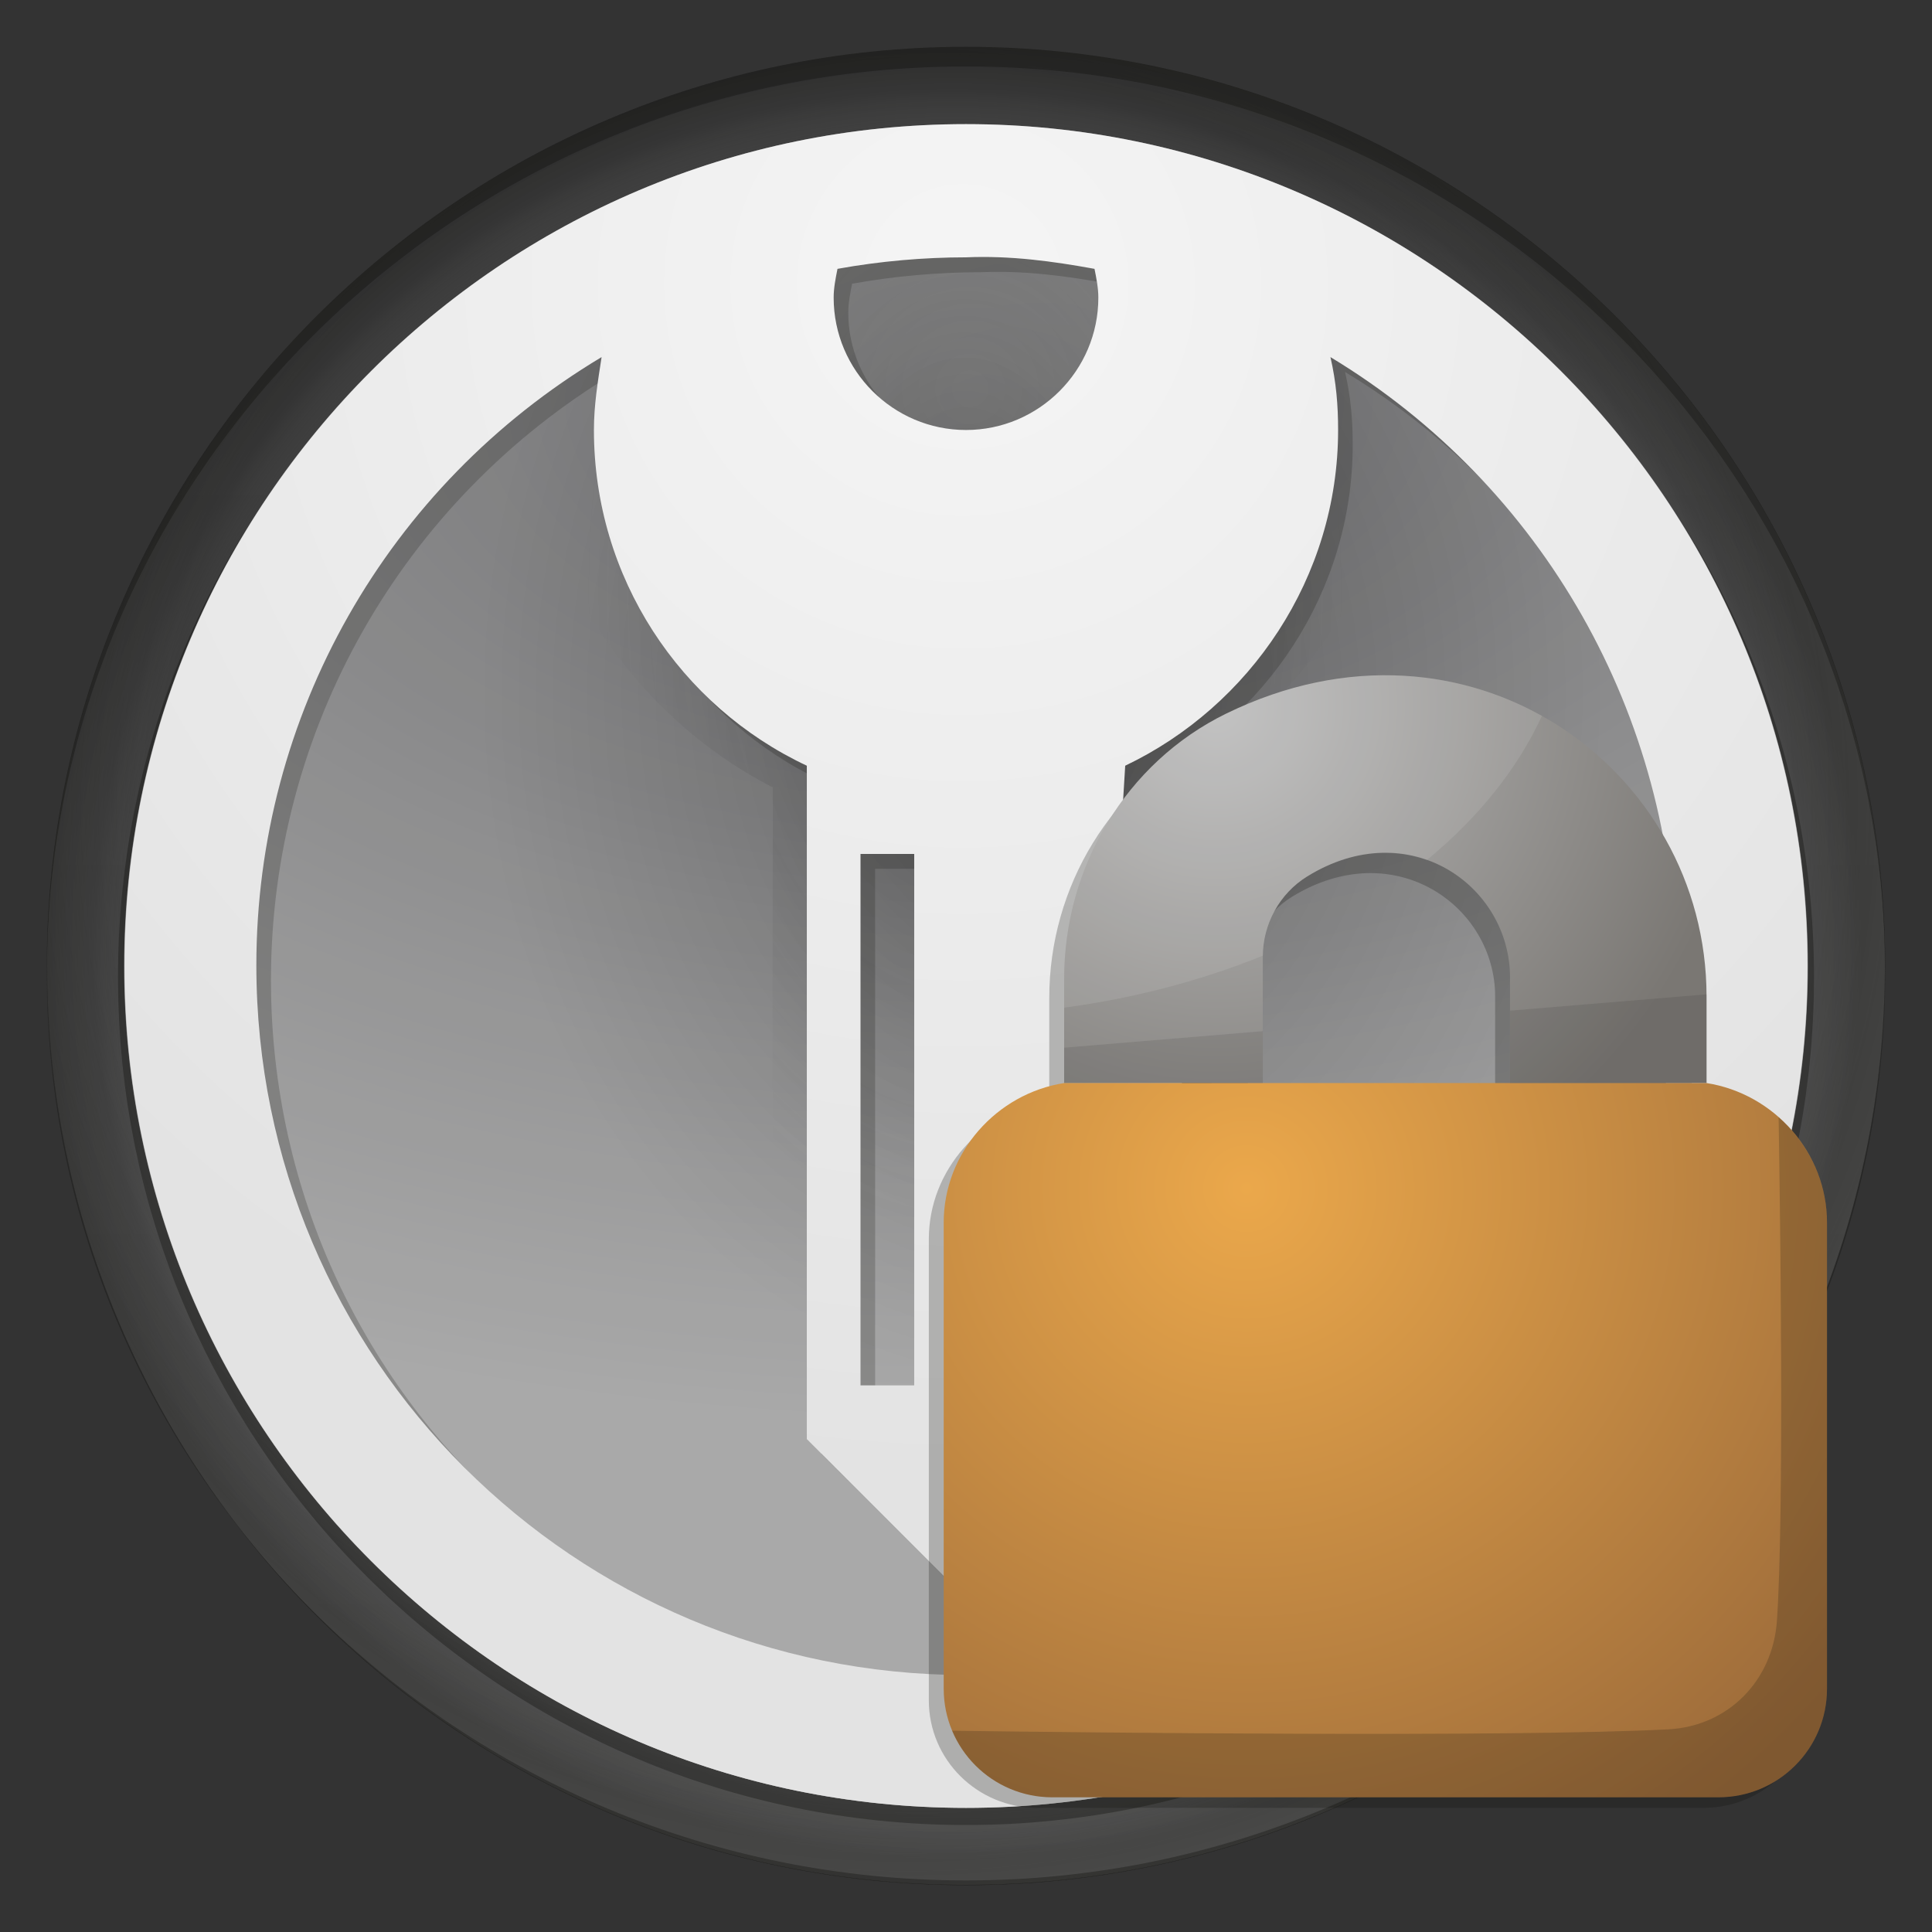 <?xml version="1.0" encoding="UTF-8"?><svg xmlns="http://www.w3.org/2000/svg" xmlns:xlink="http://www.w3.org/1999/xlink" viewBox="0 0 128 128"><rect x="0" y="0" width="128" height="128" fill="#333333" stroke="none"/><defs><linearGradient id="d" x1="64" y1="-3.314" x2="64" y2="118.486" gradientUnits="userSpaceOnUse"><stop offset="0" stop-color="#414141"/><stop offset=".196" stop-color="#3e3e3e"/><stop offset="1" stop-color="#3a3a3a"/></linearGradient><radialGradient id="f" cx="32.646" cy="32.915" fx="32.646" fy="32.915" r="207.234" gradientTransform="translate(48.618 41.655) scale(.354)" gradientUnits="userSpaceOnUse"><stop offset=".673" stop-color="#fcfcfc" stop-opacity="0"/><stop offset="1" stop-color="#fcfcfc"/></radialGradient><radialGradient id="h" cx="40.992" cy="60.213" fx="40.992" fy="60.213" r="172.389" gradientTransform="translate(48.618 41.655) scale(.354)" gradientUnits="userSpaceOnUse"><stop offset=".109" stop-color="#0f0f0d" stop-opacity="0"/><stop offset=".886" stop-color="#414141" stop-opacity="0"/><stop offset=".934" stop-color="#1e1e1d" stop-opacity=".684"/><stop offset=".987" stop-color="#0f0f0d"/></radialGradient><radialGradient id="l" cx="46.738" cy="-43.152" fx="46.738" fy="-43.152" r="334.836" gradientTransform="translate(48.618 35.195) scale(.354 .203)" gradientUnits="userSpaceOnUse"><stop offset="0" stop-color="#5e5e60"/><stop offset="1" stop-color="#9c9c9c"/></radialGradient><radialGradient id="n" cx="57.675" cy="12.058" fx="57.675" fy="12.058" r="148.11" gradientTransform="translate(48.618 40.66) scale(.354 .435)" gradientUnits="userSpaceOnUse"><stop offset="0" stop-color="#000"/><stop offset=".719" stop-color="#fff"/></radialGradient><radialGradient id="p" cx="44.233" cy="-44.918" fx="44.233" fy="-44.918" r="65.392" gradientTransform="translate(48.618 41.655) scale(.354)" gradientUnits="userSpaceOnUse"><stop offset="0" stop-color="#9e9e9e"/><stop offset="1" stop-color="gray"/></radialGradient><radialGradient id="r" cx="29.217" cy="-1.833" fx="29.217" fy="-1.833" r="96.585" gradientTransform="translate(54.111 40.142) scale(.336 .557)" gradientUnits="userSpaceOnUse"><stop offset="0" stop-color="#000"/><stop offset=".784" stop-color="#4f4f4f" stop-opacity="0"/></radialGradient><radialGradient id="u" cx="42.84" cy="-64.573" fx="42.84" fy="-64.573" r="223.51" gradientTransform="translate(48.618 41.655) scale(.354)" gradientUnits="userSpaceOnUse"><stop offset="0" stop-color="#f5f5f5"/><stop offset="1" stop-color="#e3e3e3"/></radialGradient><radialGradient id="x" cx="80.569" cy="46.736" fx="80.569" fy="46.736" r="35.216" gradientUnits="userSpaceOnUse"><stop offset="0" stop-color="#bcbcbc"/><stop offset="1" stop-color="#7a7773"/></radialGradient><radialGradient id="y" cx="82.593" cy="78.754" fx="82.593" fy="78.754" r="50.917" gradientUnits="userSpaceOnUse"><stop offset="0" stop-color="#eba84b"/><stop offset="1" stop-color="#9b6a3a"/></radialGradient></defs><g style="isolation:isolate;"><g id="b"><g id="c"><rect width="128" height="128" style="fill:none;"/><path id="e" d="m64,124.9c-33.581,0-60.9-27.32-60.9-60.9S30.419,3.1,64,3.1s60.9,27.32,60.9,60.9-27.319,60.9-60.9,60.9Zm0-116.676c-30.741,0-55.752,25.021-55.752,55.776s25.01,55.776,55.752,55.776,55.751-25.021,55.751-55.776S94.741,8.224,64,8.224Z" style="fill:url(#d);"/><path id="g" d="m64,3.124C30.433,3.124,3.124,30.433,3.124,64s27.309,60.876,60.876,60.876,60.876-27.309,60.876-60.876S97.567,3.124,64,3.124Z" style="fill:url(#f); mix-blend-mode:lighten; opacity:.32;"/><path id="i" d="m64,124.9c-33.581,0-60.9-27.32-60.9-60.9S30.419,3.1,64,3.1s60.9,27.32,60.9,60.9-27.319,60.9-60.9,60.9Zm0-116.676c-30.741,0-55.752,25.021-55.752,55.776s25.01,55.776,55.752,55.776,55.751-25.021,55.751-55.776S94.741,8.224,64,8.224Z" style="fill:url(#h); opacity:.44;"/><path id="j" d="m64,8.55c-30.978,0-56.181,25.203-56.181,56.181s25.203,56.181,56.181,56.181,56.181-25.203,56.181-56.181S94.978,8.55,64,8.55Z" style="fill:rgba(15,15,13,.35);"/><path id="k" d="m64,124.9c-33.581,0-60.9-27.32-60.9-60.9S30.419,3.1,64,3.1s60.9,27.32,60.9,60.9-27.319,60.9-60.9,60.9Zm0-120.497C30.419,4.403,3.1,31.36,3.1,64.493s27.32,60.09,60.9,60.09,60.9-26.956,60.9-60.09S97.58,4.403,64,4.403Z" style="fill:#0f0f0d; opacity:.35;"/><path id="m" d="m64,8.224c-30.755,0-55.776,25.021-55.776,55.776s25.021,55.776,55.776,55.776,55.776-25.021,55.776-55.776S94.755,8.224,64,8.224Z" style="fill:url(#l);"/><path id="o" d="m64,8.224c-30.755,0-55.776,25.021-55.776,55.776s25.021,55.776,55.776,55.776,55.776-25.021,55.776-55.776S94.755,8.224,64,8.224Z" style="fill:url(#n); mix-blend-mode:multiply; opacity:.13;"/><path id="q" d="m64,12.861c-9.161,0-16.614,7.453-16.614,16.613s7.453,16.613,16.614,16.613,16.613-7.453,16.613-16.613-7.453-16.613-16.613-16.613Z" style="fill:url(#p); mix-blend-mode:lighten; opacity:.7;"/><path id="s" d="m34.687,16.364c-.003.019-.005.038-.008.057-.072.014-.074-.004.008-.057Zm42.118,35.8l-.771,13.782,9.102,9.916-9.102,9.916,6.017,6.555-6.017,6.555.771,13.67h-25.61v-60.395c-10.182-5.21-17.125-16.471-17.125-29.413,0-2.166.303-4.167.609-6.33,1.105-.208,18.967-7.695,18.967-7.695-.148.809,20.855.809,20.707,0,0,0,17.258,7.426,18.989,7.79.438,2.126.587,4.101.587,6.235,0,12.942-7.097,24.203-17.125,29.413Zm16.508-35.8c.011.051.019.101.03.152.19.04.196-.004-.03-.152Z" style="fill:url(#r); mix-blend-mode:multiply; opacity:.3;"/><path id="t" d="m34.116,100.432c-9.898-8.608-16.164-21.297-16.164-35.497,0-16.523,8.641-31.774,22.873-40.29-.254,1.652-.508,3.177-.508,4.83,0,9.787,5.718,18.302,14.105,22.242v44.611l10.547,10.549,10.547-10.549-.635-9.278,4.956-4.957-4.956-4.957,7.497-7.499-7.497-7.499.635-10.422c8.26-3.94,14.105-12.456,14.105-22.242,0-1.652-.127-3.177-.508-4.83,5.164,3.118,9.592,7.142,13.142,11.797-8.584-11.789-22.529-19.459-38.277-19.459-26.091,0-47.242,21.05-47.242,47.017,0,14.693,6.774,27.81,17.381,36.432Zm27.421-7.662h-3.558v-35.206h3.558v35.206Zm-5.083-73.971c2.796-.508,5.718-.763,8.514-.763,2.923-.127,5.718.254,8.514.763.127.635.254,1.271.254,1.906,0,4.83-3.939,8.77-8.768,8.77s-8.768-3.94-8.768-8.77c0-.635.127-1.271.254-1.906Z" style="fill:#0f0f0d; mix-blend-mode:multiply; opacity:.2;"/><path id="v" d="m64,8.224c-30.741,0-55.751,25.021-55.751,55.776s25.01,55.776,55.751,55.776,55.751-25.021,55.751-55.776S94.741,8.224,64,8.224Zm-8.514,9.588c2.796-.508,5.718-.763,8.514-.763,2.923-.127,5.718.254,8.514.763.127.635.254,1.271.254,1.906,0,4.83-3.939,8.77-8.768,8.77s-8.768-3.94-8.768-8.77c0-.635.127-1.271.254-1.906Zm5.083,38.765v35.206h-3.558v-35.206h3.558Zm3.431,54.398c-25.922,0-47.016-20.971-47.016-47.026,0-16.523,8.641-31.774,22.873-40.29-.254,1.652-.508,3.177-.508,4.83,0,9.787,5.718,18.302,14.105,22.242v44.611l10.547,10.549,10.547-10.549-.635-9.278,4.956-4.957-4.956-4.957,7.497-7.499-7.497-7.499.635-10.422c8.26-3.94,14.105-12.456,14.105-22.242,0-1.652-.127-3.177-.508-4.83,14.105,8.516,22.746,23.767,22.873,40.29,0,25.928-20.967,47.026-47.016,47.026Z" style="fill:url(#u);"/><g style="mix-blend-mode:multiply; opacity:.25;"><path d="m68.73,119.776c-3.973,0-7.193-3.187-7.193-7.118v-30.566c0-4.572,3.5-8.451,7.98-9.144v-6.844c0-7.332,4.092-14.168,10.749-17.386,16.026-7.746,31.811,3.564,31.811,18.549v5.68c4.48.693,7.98,4.572,7.98,9.144v30.566c0,3.931-3.22,7.118-7.193,7.118h-44.134Zm30.327-46.829v-6.927c0-6.008-6.685-10.744-13.434-6.622-1.839,1.123-2.946,3.133-2.946,5.272v8.277h16.38Z" style="fill:#0f0f0d;"/></g><g id="w"><path d="m81.252,47.271c-6.657,3.252-10.749,10.159-10.749,17.568v6.916h13.16v-8.364c0-2.161,1.107-4.192,2.946-5.327,6.75-4.165,13.434.621,13.434,6.692v7h13.02v-5.74c0-15.143-15.784-26.571-31.811-18.744Z" style="fill:url(#x);"/><path d="m113.063,71.755h-42.56c-4.48.7-7.98,4.62-7.98,9.24v30.887c0,3.973,3.22,7.193,7.193,7.193h44.134c3.973,0,7.193-3.22,7.193-7.193v-30.887c0-4.62-3.5-8.54-7.98-9.24Z" style="fill:url(#y);"/><path d="m117.837,74.017c.109,6.654.375,26.216-.111,33.362-.27,3.963-3.226,6.985-7.193,7.193-10.38.544-38.826.21-47.451.093,1.088,2.591,3.648,4.41,6.634,4.41h44.134c3.973,0,7.193-3.22,7.193-7.193v-30.887c0-2.755-1.251-5.255-3.206-6.978Z" style="fill:#0f0f0d; mix-blend-mode:multiply; opacity:.2;"/><g style="mix-blend-mode:multiply; opacity:.1;"><polygon points="70.503 69.411 70.503 71.755 83.663 71.755 83.663 68.318 70.503 69.411" style="fill:#0f0f0d;"/><path d="m100.043,66.958v4.797h13.02v-5.74c0-.046-.004-.092-.004-.138l-13.015,1.081Z" style="fill:#0f0f0d;"/></g><path d="m81.252,47.271c-6.657,3.252-10.749,10.159-10.749,17.568v1.924c4.726-.641,9.161-1.824,13.165-3.447.025-2.133,1.123-4.131,2.941-5.253,2.815-1.737,5.611-1.902,7.923-1.082,3.385-2.787,5.999-6.02,7.624-9.55-5.824-3.255-13.335-3.856-20.904-.16Z" style="fill:#fcfcfc; mix-blend-mode:screen; opacity:.1;"/></g></g></g></g></svg>